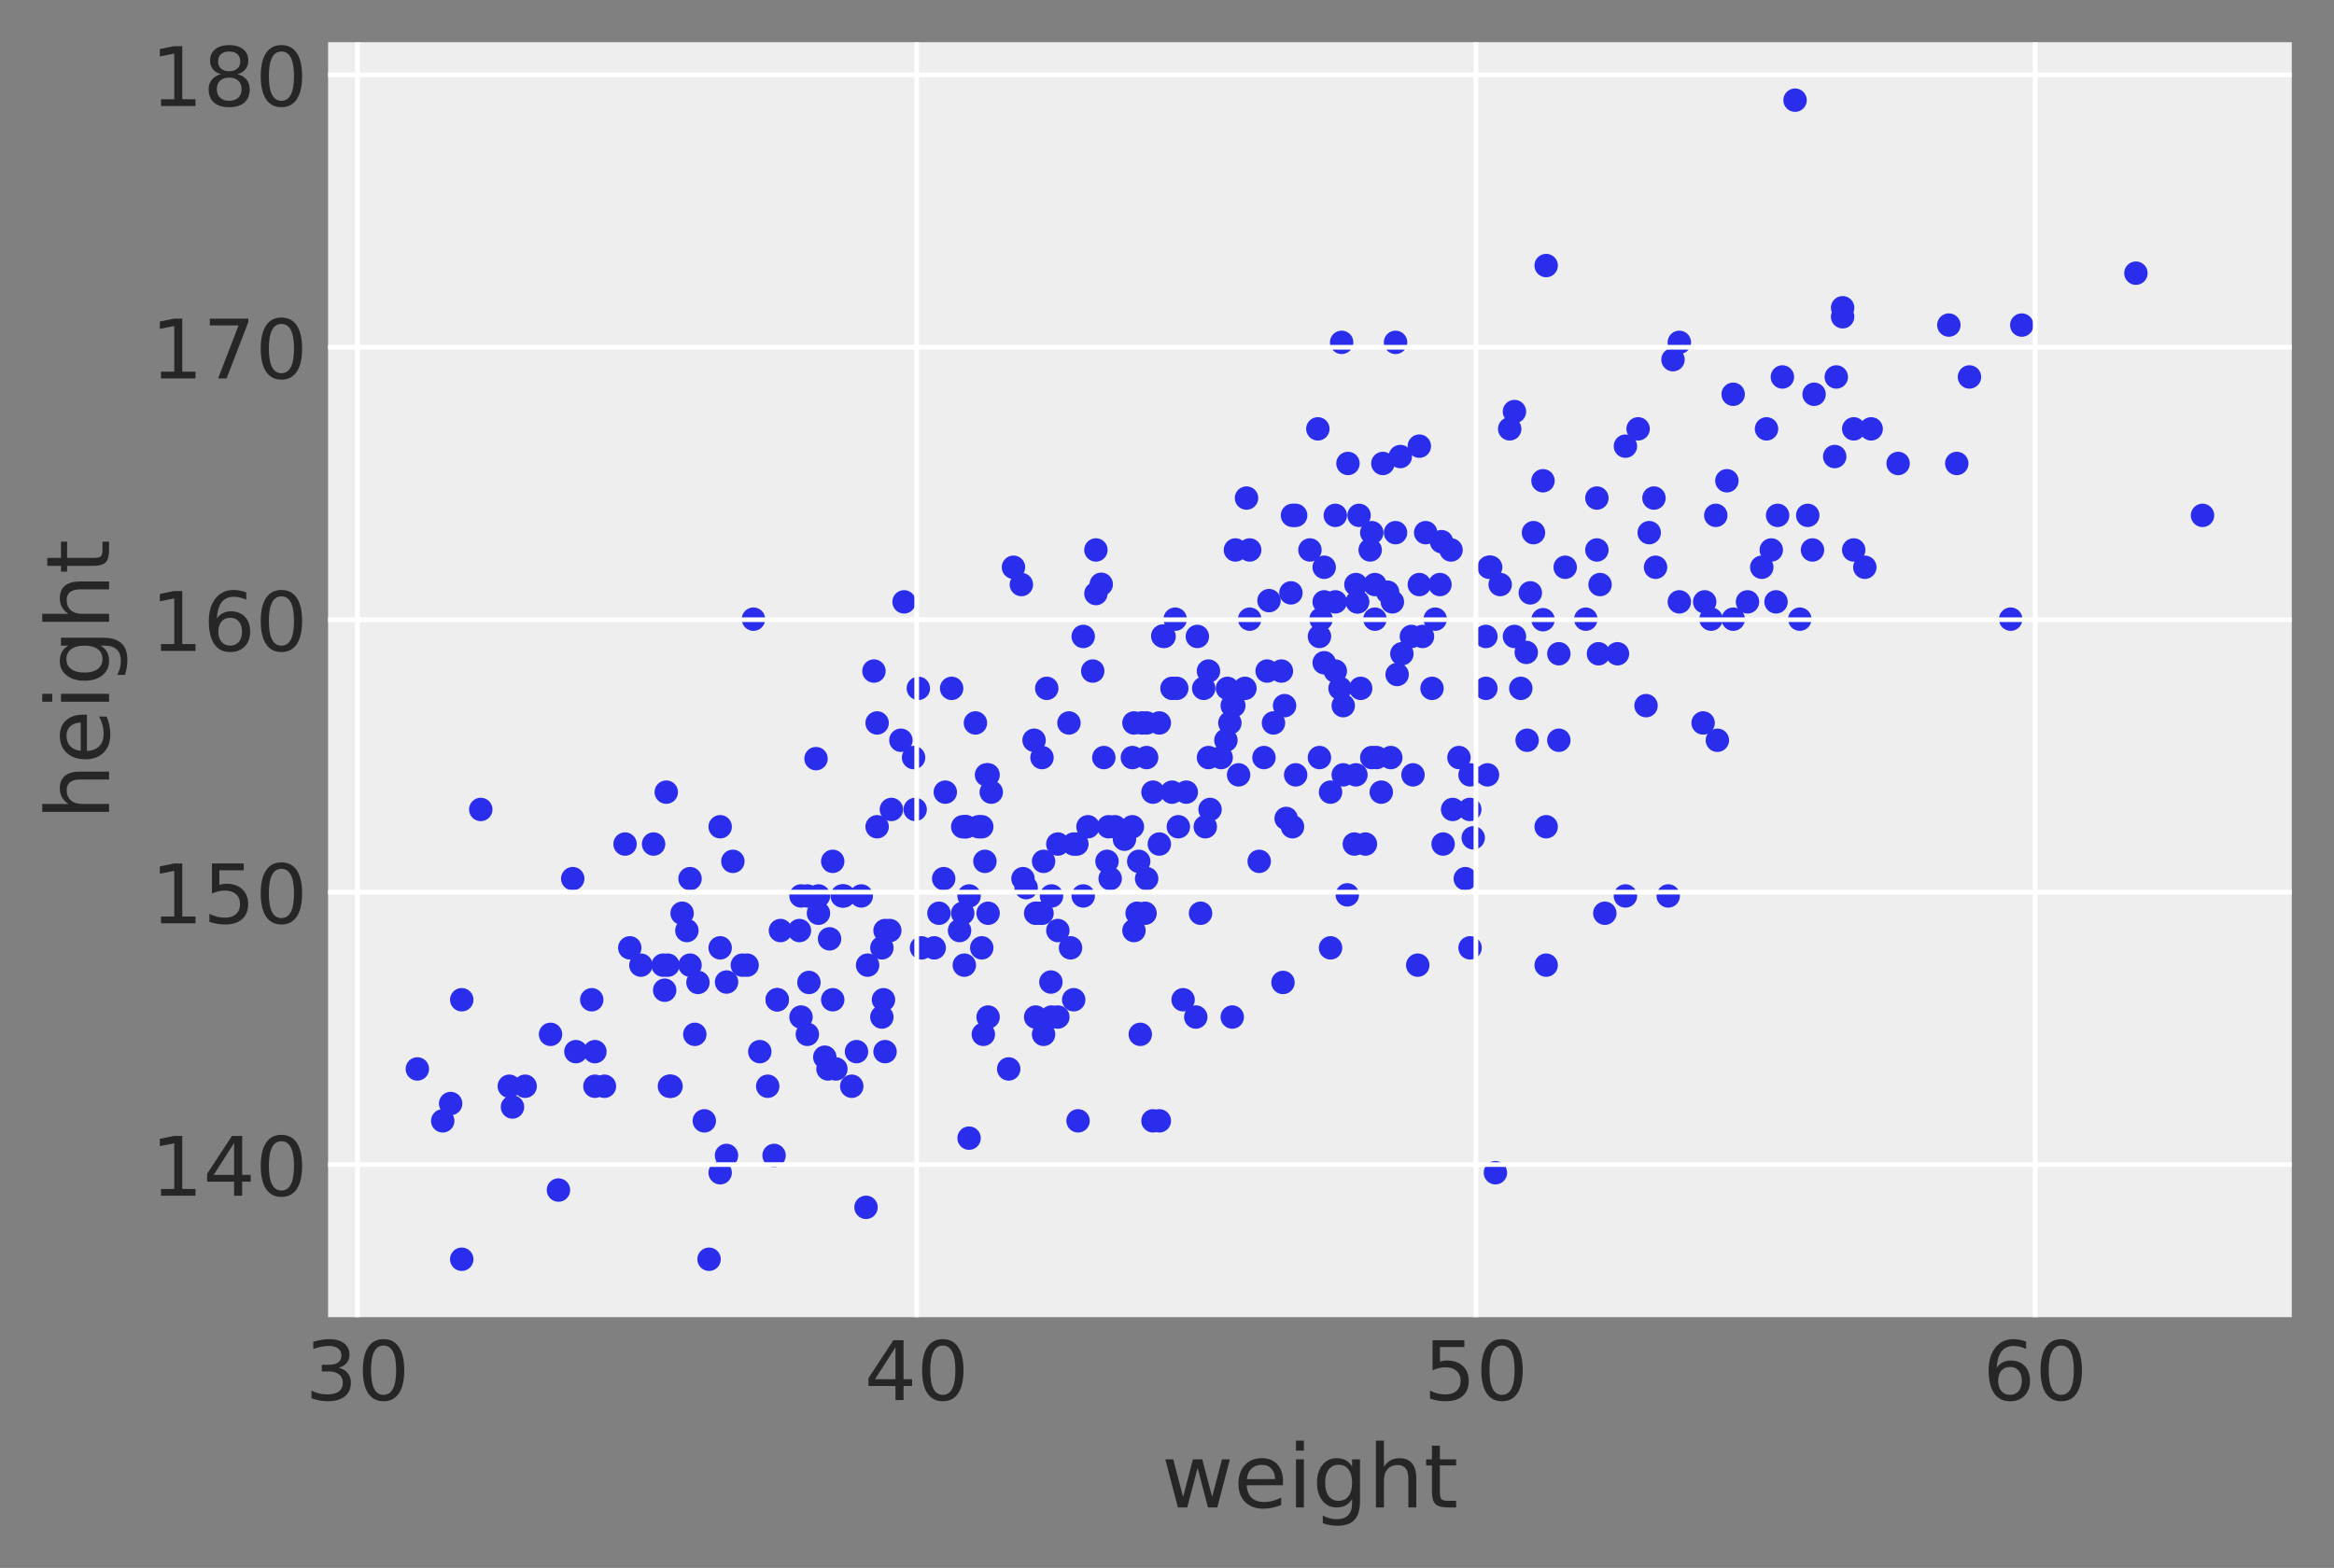 <?xml version="1.0" encoding="utf-8"?>
<svg height="267.407pt" version="1.1" viewBox="0 0 397.94 267.407" width="397.94pt" xmlns="http://www.w3.org/2000/svg" xmlns:xlink="http://www.w3.org/1999/xlink">
 <rect x="0" y="0" width="397.94" height="267.407" fill="#808080" stroke="none"/>
 <defs>
  <style type="text/css">
*{stroke-linecap:butt;stroke-linejoin:round;}
  </style>
 </defs>
 <g id="figure_1">
  <g id="patch_1">
   <path d="M -0 267.407 
L 397.94 267.407 
L 397.94 0 
L -0 0 
z
" style="fill:none;"></path>
  </g>
  <g id="axes_1">
   <g id="patch_2">
    <path d="M 55.94 224.64 
L 390.74 224.64 
L 390.74 7.2 
L 55.94 7.2 
z
" style="fill:#eeeeee;"></path>
   </g>
   <g id="line2d_1">
    <path clip-path="url(#p714ec0ca29)" d="M 230.908 143.948 
L 122.786 200.005 
L 78.726 214.756 
L 280.644 120.346 
L 168.468 173.452 
L 375.522 87.892 
L 139.545 155.75 
L 303.891 64.289 
L 107.379 161.65 
L 294.43 81.991 
L 250.641 132.147 
L 167.927 146.899 
L 118.461 176.402 
L 229.711 152.613 
L 97.648 149.849 
L 237.936 90.842 
L 178.469 117.395 
L 140.626 180.296 
L 241.991 99.693 
L 182.253 123.296 
L 113.325 168.875 
L 136.301 158.7 
L 113.055 164.601 
L 159.277 161.65 
L 300.377 96.743 
L 132.517 170.501 
L 141.978 170.501 
L 219.285 139.582 
L 145.221 185.253 
L 114.136 185.253 
L 226.854 161.65 
L 231.449 102.643 
L 246.045 143.948 
L 245.775 92.376 
L 314.162 52.488 
L 147.925 164.601 
L 250.641 161.65 
L 168.197 132.147 
L 142.518 182.303 
L 179.176 167.481 
L 200.634 117.395 
L 333.624 79.041 
L 220.366 140.998 
L 196.579 191.154 
L 260.222 111.262 
L 292.808 126.246 
L 212.527 84.941 
L 232.8 143.948 
L 272.806 99.693 
L 229.016 132.147 
L 210.095 173.452 
L 179.28 173.452 
L 122.786 140.998 
L 308.216 87.892 
L 129.544 179.352 
L 235.503 135.097 
L 130.895 185.253 
L 224.691 73.14 
L 225.772 113.029 
L 323.623 79.041 
L 136.572 152.799 
L 224.962 129.197 
L 186.848 101.227 
L 254.154 96.743 
L 150.357 161.65 
L 258.21 108.544 
L 150.898 158.7 
L 120.894 214.756 
L 216.041 114.445 
L 177.928 176.402 
L 229.016 120.346 
L 306.053 17.084 
L 237.936 58.388 
L 183.064 170.501 
L 109.271 164.601 
L 316.054 93.792 
L 263.615 140.998 
L 225.232 105.594 
L 165.224 152.799 
L 86.836 185.253 
L 319.028 73.14 
L 184.686 108.544 
L 155.763 129.197 
L 213.068 93.792 
L 166.846 140.998 
L 228.746 58.388 
L 132.517 170.501 
L 204.148 108.544 
L 177.928 146.899 
L 297.944 102.643 
L 285.24 61.339 
L 272.535 111.494 
L 179.28 152.799 
L 247.667 138.048 
L 172.793 96.743 
L 309.026 93.792 
L 176.847 155.75 
L 281.185 90.842 
L 253.884 96.743 
L 180.361 173.452 
L 243.072 90.842 
L 141.978 146.899 
L 249.83 149.849 
L 344.707 55.438 
L 231.989 117.395 
L 149.546 140.998 
L 126.57 164.601 
L 176.577 173.452 
L 199.823 117.395 
L 231.179 132.147 
L 301.188 73.14 
L 89.539 185.253 
L 164.683 140.998 
L 263.082 105.687 
L 242.531 108.544 
L 284.429 152.799 
L 290.646 102.643 
L 302.809 102.643 
L 177.658 155.75 
L 165.224 194.104 
L 248.748 129.197 
L 197.661 191.154 
L 213.068 105.594 
L 174.955 151.383 
L 265.778 126.246 
L 195.498 123.296 
L 81.97 138.048 
L 316.054 73.14 
L 277.13 152.799 
L 122.786 161.65 
L 240.639 108.544 
L 317.947 96.743 
L 176.307 126.246 
L 253.344 108.544 
L 218.744 167.551 
L 364.169 46.587 
L 241.991 76.09 
L 75.483 191.154 
L 111.433 143.948 
L 210.095 120.346 
L 193.336 158.7 
L 209.284 117.395 
L 146.843 152.799 
L 167.387 161.65 
L 206.31 138.048 
L 286.321 102.643 
L 273.616 155.75 
L 147.654 205.905 
L 210.635 93.792 
L 160.088 155.75 
L 265.778 111.494 
L 143.6 152.799 
L 149.006 114.445 
L 197.661 123.296 
L 151.709 158.7 
L 71.158 182.303 
L 220.907 132.147 
L 162.251 117.395 
L 253.344 117.395 
L 168.468 132.147 
L 295.5 67.239 
L 203.878 173.452 
L 116.299 155.75 
L 206.04 129.197 
L 233.611 93.792 
L 210.365 120.346 
L 236.585 100.991 
L 167.657 176.402 
L 141.167 182.303 
L 176.577 155.75 
L 139.545 152.799 
L 235.774 79.041 
L 146.032 179.352 
L 156.574 117.395 
L 253.614 132.147 
L 292.538 87.892 
L 209.688 123.296 
L 150.898 179.352 
L 186.848 93.792 
L 78.726 170.501 
L 208.203 129.197 
L 137.653 176.402 
L 119.002 167.551 
L 164.683 140.998 
L 231.719 87.892 
L 229.827 79.041 
L 217.123 123.296 
L 167.387 140.998 
L 123.867 197.054 
L 233.882 90.842 
L 124.949 146.899 
L 314.162 54.022 
L 143.87 152.799 
L 227.665 87.892 
L 120.083 191.154 
L 168.468 155.75 
L 201.715 170.501 
L 255.776 99.693 
L 301.998 93.792 
L 136.572 173.452 
L 332.273 55.438 
L 198.472 108.544 
L 198.246 108.474 
L 199.823 135.097 
L 200.364 105.594 
L 160.899 149.849 
L 195.228 155.75 
L 103.054 185.253 
L 87.376 188.793 
L 117.65 164.601 
L 247.397 93.792 
L 281.996 84.941 
L 128.463 105.594 
L 161.169 135.097 
L 257.398 73.14 
L 194.147 146.899 
L 250.592 138.048 
L 95.215 202.955 
L 193.066 140.998 
L 233.882 129.197 
L 182.524 161.65 
L 98.188 179.352 
L 153.601 126.246 
L 117.65 149.849 
L 260.371 126.246 
L 211.176 132.147 
L 244.153 117.395 
L 335.787 64.289 
L 189.281 149.849 
L 270.373 105.594 
L 258.209 70.19 
L 101.432 179.352 
L 150.357 173.452 
L 342.815 105.594 
L 272.265 84.941 
L 156.034 138.048 
L 193.876 155.75 
L 295.511 105.594 
L 204.689 155.75 
L 169.008 135.097 
L 174.414 149.849 
L 180.359 143.948 
L 186.308 114.445 
L 164.143 155.75 
L 183.605 143.948 
L 215.501 129.197 
L 231.179 99.693 
L 180.361 158.7 
L 237.396 102.643 
L 212.257 117.395 
L 279.293 73.14 
L 228.475 117.395 
L 190.092 140.998 
L 189.011 140.998 
L 282.266 96.743 
L 200.904 140.998 
L 224.962 108.544 
L 76.834 188.203 
L 313.081 64.289 
L 306.864 105.594 
L 227.665 114.445 
L 205.5 140.998 
L 209.014 126.246 
L 240.91 132.147 
L 219.015 120.346 
L 193.336 123.296 
L 309.297 67.239 
L 157.115 161.65 
L 259.29 117.395 
L 216.362 102.434 
L 245.505 99.693 
L 195.498 149.849 
L 261.453 90.842 
L 163.602 158.7 
L 133.058 158.7 
L 266.859 96.743 
L 202.256 135.097 
L 188.741 146.899 
L 220.366 87.892 
L 151.979 138.048 
L 106.568 143.948 
L 149.546 123.296 
L 131.977 197.054 
L 239.017 111.494 
L 114.407 185.253 
L 191.714 143.122 
L 234.422 99.693 
L 260.912 101.109 
L 194.417 176.402 
L 234.422 105.594 
L 220.096 101.109 
L 312.811 77.861 
L 238.206 115.035 
L 234.693 129.197 
L 227.665 102.643 
L 113.866 164.601 
L 123.875 167.481 
L 241.72 164.601 
L 263.615 45.289 
L 218.474 114.445 
L 127.381 164.601 
L 238.747 77.861 
L 137.653 152.799 
L 225.772 96.743 
L 303.08 87.892 
L 291.727 105.594 
L 237.125 129.197 
L 185.497 140.998 
L 100.891 170.501 
L 251.181 142.886 
L 197.661 143.948 
L 93.864 176.402 
L 225.772 102.643 
L 214.69 146.899 
L 226.854 135.097 
L 164.413 164.601 
L 254.965 200.005 
L 205.229 117.395 
L 177.658 129.197 
L 171.982 182.303 
L 206.04 114.445 
L 263.615 164.601 
L 244.694 105.594 
L 263.075 81.991 
L 193.066 129.197 
L 113.596 135.097 
L 183.805 191.154 
L 220.907 87.892 
L 174.144 99.693 
L 139.131 129.382 
L 187.758 99.647 
L 286.321 58.388 
L 184.686 152.799 
L 154.142 102.643 
L 188.2 129.197 
L 277.13 76.09 
L 141.437 160.116 
L 183.064 143.948 
L 117.11 158.7 
L 196.579 135.097 
L 137.923 167.551 
L 195.498 129.197 
L 194.687 123.296 
L 231.449 102.643 
L 150.628 170.501 
L 166.305 123.296 
L 164.143 140.998 
L 223.34 93.792 
L 101.432 185.253 
L 272.265 93.792 
L 290.375 123.296 
L 275.779 111.494 
L 275.779 111.494 
" style="fill:none;"></path>
    <defs>
     <path d="M 0 1.5 
C 0.398 1.5 0.779 1.342 1.061 1.061 
C 1.342 0.779 1.5 0.398 1.5 0 
C 1.5 -0.398 1.342 -0.779 1.061 -1.061 
C 0.779 -1.342 0.398 -1.5 0 -1.5 
C -0.398 -1.5 -0.779 -1.342 -1.061 -1.061 
C -1.342 -0.779 -1.5 -0.398 -1.5 0 
C -1.5 0.398 -1.342 0.779 -1.061 1.061 
C -0.779 1.342 -0.398 1.5 0 1.5 
z
" id="m9060ecbc16" style="stroke:#2a2eec;"></path>
    </defs>
    <g clip-path="url(#p714ec0ca29)">
     <use style="fill:#2a2eec;stroke:#2a2eec;" x="230.908" xlink:href="#m9060ecbc16" y="143.948"></use>
     <use style="fill:#2a2eec;stroke:#2a2eec;" x="122.786" xlink:href="#m9060ecbc16" y="200.005"></use>
     <use style="fill:#2a2eec;stroke:#2a2eec;" x="78.726" xlink:href="#m9060ecbc16" y="214.756"></use>
     <use style="fill:#2a2eec;stroke:#2a2eec;" x="280.644" xlink:href="#m9060ecbc16" y="120.346"></use>
     <use style="fill:#2a2eec;stroke:#2a2eec;" x="168.468" xlink:href="#m9060ecbc16" y="173.452"></use>
     <use style="fill:#2a2eec;stroke:#2a2eec;" x="375.522" xlink:href="#m9060ecbc16" y="87.892"></use>
     <use style="fill:#2a2eec;stroke:#2a2eec;" x="139.545" xlink:href="#m9060ecbc16" y="155.75"></use>
     <use style="fill:#2a2eec;stroke:#2a2eec;" x="303.891" xlink:href="#m9060ecbc16" y="64.289"></use>
     <use style="fill:#2a2eec;stroke:#2a2eec;" x="107.379" xlink:href="#m9060ecbc16" y="161.65"></use>
     <use style="fill:#2a2eec;stroke:#2a2eec;" x="294.43" xlink:href="#m9060ecbc16" y="81.991"></use>
     <use style="fill:#2a2eec;stroke:#2a2eec;" x="250.641" xlink:href="#m9060ecbc16" y="132.147"></use>
     <use style="fill:#2a2eec;stroke:#2a2eec;" x="167.927" xlink:href="#m9060ecbc16" y="146.899"></use>
     <use style="fill:#2a2eec;stroke:#2a2eec;" x="118.461" xlink:href="#m9060ecbc16" y="176.402"></use>
     <use style="fill:#2a2eec;stroke:#2a2eec;" x="229.711" xlink:href="#m9060ecbc16" y="152.613"></use>
     <use style="fill:#2a2eec;stroke:#2a2eec;" x="97.648" xlink:href="#m9060ecbc16" y="149.849"></use>
     <use style="fill:#2a2eec;stroke:#2a2eec;" x="237.936" xlink:href="#m9060ecbc16" y="90.842"></use>
     <use style="fill:#2a2eec;stroke:#2a2eec;" x="178.469" xlink:href="#m9060ecbc16" y="117.395"></use>
     <use style="fill:#2a2eec;stroke:#2a2eec;" x="140.626" xlink:href="#m9060ecbc16" y="180.296"></use>
     <use style="fill:#2a2eec;stroke:#2a2eec;" x="241.991" xlink:href="#m9060ecbc16" y="99.693"></use>
     <use style="fill:#2a2eec;stroke:#2a2eec;" x="182.253" xlink:href="#m9060ecbc16" y="123.296"></use>
     <use style="fill:#2a2eec;stroke:#2a2eec;" x="113.325" xlink:href="#m9060ecbc16" y="168.875"></use>
     <use style="fill:#2a2eec;stroke:#2a2eec;" x="136.301" xlink:href="#m9060ecbc16" y="158.7"></use>
     <use style="fill:#2a2eec;stroke:#2a2eec;" x="113.055" xlink:href="#m9060ecbc16" y="164.601"></use>
     <use style="fill:#2a2eec;stroke:#2a2eec;" x="159.277" xlink:href="#m9060ecbc16" y="161.65"></use>
     <use style="fill:#2a2eec;stroke:#2a2eec;" x="300.377" xlink:href="#m9060ecbc16" y="96.743"></use>
     <use style="fill:#2a2eec;stroke:#2a2eec;" x="132.517" xlink:href="#m9060ecbc16" y="170.501"></use>
     <use style="fill:#2a2eec;stroke:#2a2eec;" x="141.978" xlink:href="#m9060ecbc16" y="170.501"></use>
     <use style="fill:#2a2eec;stroke:#2a2eec;" x="219.285" xlink:href="#m9060ecbc16" y="139.582"></use>
     <use style="fill:#2a2eec;stroke:#2a2eec;" x="145.221" xlink:href="#m9060ecbc16" y="185.253"></use>
     <use style="fill:#2a2eec;stroke:#2a2eec;" x="114.136" xlink:href="#m9060ecbc16" y="185.253"></use>
     <use style="fill:#2a2eec;stroke:#2a2eec;" x="226.854" xlink:href="#m9060ecbc16" y="161.65"></use>
     <use style="fill:#2a2eec;stroke:#2a2eec;" x="231.449" xlink:href="#m9060ecbc16" y="102.643"></use>
     <use style="fill:#2a2eec;stroke:#2a2eec;" x="246.045" xlink:href="#m9060ecbc16" y="143.948"></use>
     <use style="fill:#2a2eec;stroke:#2a2eec;" x="245.775" xlink:href="#m9060ecbc16" y="92.376"></use>
     <use style="fill:#2a2eec;stroke:#2a2eec;" x="314.162" xlink:href="#m9060ecbc16" y="52.488"></use>
     <use style="fill:#2a2eec;stroke:#2a2eec;" x="147.925" xlink:href="#m9060ecbc16" y="164.601"></use>
     <use style="fill:#2a2eec;stroke:#2a2eec;" x="250.641" xlink:href="#m9060ecbc16" y="161.65"></use>
     <use style="fill:#2a2eec;stroke:#2a2eec;" x="168.197" xlink:href="#m9060ecbc16" y="132.147"></use>
     <use style="fill:#2a2eec;stroke:#2a2eec;" x="142.518" xlink:href="#m9060ecbc16" y="182.303"></use>
     <use style="fill:#2a2eec;stroke:#2a2eec;" x="179.176" xlink:href="#m9060ecbc16" y="167.481"></use>
     <use style="fill:#2a2eec;stroke:#2a2eec;" x="200.634" xlink:href="#m9060ecbc16" y="117.395"></use>
     <use style="fill:#2a2eec;stroke:#2a2eec;" x="333.624" xlink:href="#m9060ecbc16" y="79.041"></use>
     <use style="fill:#2a2eec;stroke:#2a2eec;" x="220.366" xlink:href="#m9060ecbc16" y="140.998"></use>
     <use style="fill:#2a2eec;stroke:#2a2eec;" x="196.579" xlink:href="#m9060ecbc16" y="191.154"></use>
     <use style="fill:#2a2eec;stroke:#2a2eec;" x="260.222" xlink:href="#m9060ecbc16" y="111.262"></use>
     <use style="fill:#2a2eec;stroke:#2a2eec;" x="292.808" xlink:href="#m9060ecbc16" y="126.246"></use>
     <use style="fill:#2a2eec;stroke:#2a2eec;" x="212.527" xlink:href="#m9060ecbc16" y="84.941"></use>
     <use style="fill:#2a2eec;stroke:#2a2eec;" x="232.8" xlink:href="#m9060ecbc16" y="143.948"></use>
     <use style="fill:#2a2eec;stroke:#2a2eec;" x="272.806" xlink:href="#m9060ecbc16" y="99.693"></use>
     <use style="fill:#2a2eec;stroke:#2a2eec;" x="229.016" xlink:href="#m9060ecbc16" y="132.147"></use>
     <use style="fill:#2a2eec;stroke:#2a2eec;" x="210.095" xlink:href="#m9060ecbc16" y="173.452"></use>
     <use style="fill:#2a2eec;stroke:#2a2eec;" x="179.28" xlink:href="#m9060ecbc16" y="173.452"></use>
     <use style="fill:#2a2eec;stroke:#2a2eec;" x="122.786" xlink:href="#m9060ecbc16" y="140.998"></use>
     <use style="fill:#2a2eec;stroke:#2a2eec;" x="308.216" xlink:href="#m9060ecbc16" y="87.892"></use>
     <use style="fill:#2a2eec;stroke:#2a2eec;" x="129.544" xlink:href="#m9060ecbc16" y="179.352"></use>
     <use style="fill:#2a2eec;stroke:#2a2eec;" x="235.503" xlink:href="#m9060ecbc16" y="135.097"></use>
     <use style="fill:#2a2eec;stroke:#2a2eec;" x="130.895" xlink:href="#m9060ecbc16" y="185.253"></use>
     <use style="fill:#2a2eec;stroke:#2a2eec;" x="224.691" xlink:href="#m9060ecbc16" y="73.14"></use>
     <use style="fill:#2a2eec;stroke:#2a2eec;" x="225.772" xlink:href="#m9060ecbc16" y="113.029"></use>
     <use style="fill:#2a2eec;stroke:#2a2eec;" x="323.623" xlink:href="#m9060ecbc16" y="79.041"></use>
     <use style="fill:#2a2eec;stroke:#2a2eec;" x="136.572" xlink:href="#m9060ecbc16" y="152.799"></use>
     <use style="fill:#2a2eec;stroke:#2a2eec;" x="224.962" xlink:href="#m9060ecbc16" y="129.197"></use>
     <use style="fill:#2a2eec;stroke:#2a2eec;" x="186.848" xlink:href="#m9060ecbc16" y="101.227"></use>
     <use style="fill:#2a2eec;stroke:#2a2eec;" x="254.154" xlink:href="#m9060ecbc16" y="96.743"></use>
     <use style="fill:#2a2eec;stroke:#2a2eec;" x="150.357" xlink:href="#m9060ecbc16" y="161.65"></use>
     <use style="fill:#2a2eec;stroke:#2a2eec;" x="258.21" xlink:href="#m9060ecbc16" y="108.544"></use>
     <use style="fill:#2a2eec;stroke:#2a2eec;" x="150.898" xlink:href="#m9060ecbc16" y="158.7"></use>
     <use style="fill:#2a2eec;stroke:#2a2eec;" x="120.894" xlink:href="#m9060ecbc16" y="214.756"></use>
     <use style="fill:#2a2eec;stroke:#2a2eec;" x="216.041" xlink:href="#m9060ecbc16" y="114.445"></use>
     <use style="fill:#2a2eec;stroke:#2a2eec;" x="177.928" xlink:href="#m9060ecbc16" y="176.402"></use>
     <use style="fill:#2a2eec;stroke:#2a2eec;" x="229.016" xlink:href="#m9060ecbc16" y="120.346"></use>
     <use style="fill:#2a2eec;stroke:#2a2eec;" x="306.053" xlink:href="#m9060ecbc16" y="17.084"></use>
     <use style="fill:#2a2eec;stroke:#2a2eec;" x="237.936" xlink:href="#m9060ecbc16" y="58.388"></use>
     <use style="fill:#2a2eec;stroke:#2a2eec;" x="183.064" xlink:href="#m9060ecbc16" y="170.501"></use>
     <use style="fill:#2a2eec;stroke:#2a2eec;" x="109.271" xlink:href="#m9060ecbc16" y="164.601"></use>
     <use style="fill:#2a2eec;stroke:#2a2eec;" x="316.054" xlink:href="#m9060ecbc16" y="93.792"></use>
     <use style="fill:#2a2eec;stroke:#2a2eec;" x="263.615" xlink:href="#m9060ecbc16" y="140.998"></use>
     <use style="fill:#2a2eec;stroke:#2a2eec;" x="225.232" xlink:href="#m9060ecbc16" y="105.594"></use>
     <use style="fill:#2a2eec;stroke:#2a2eec;" x="165.224" xlink:href="#m9060ecbc16" y="152.799"></use>
     <use style="fill:#2a2eec;stroke:#2a2eec;" x="86.836" xlink:href="#m9060ecbc16" y="185.253"></use>
     <use style="fill:#2a2eec;stroke:#2a2eec;" x="319.028" xlink:href="#m9060ecbc16" y="73.14"></use>
     <use style="fill:#2a2eec;stroke:#2a2eec;" x="184.686" xlink:href="#m9060ecbc16" y="108.544"></use>
     <use style="fill:#2a2eec;stroke:#2a2eec;" x="155.763" xlink:href="#m9060ecbc16" y="129.197"></use>
     <use style="fill:#2a2eec;stroke:#2a2eec;" x="213.068" xlink:href="#m9060ecbc16" y="93.792"></use>
     <use style="fill:#2a2eec;stroke:#2a2eec;" x="166.846" xlink:href="#m9060ecbc16" y="140.998"></use>
     <use style="fill:#2a2eec;stroke:#2a2eec;" x="228.746" xlink:href="#m9060ecbc16" y="58.388"></use>
     <use style="fill:#2a2eec;stroke:#2a2eec;" x="132.517" xlink:href="#m9060ecbc16" y="170.501"></use>
     <use style="fill:#2a2eec;stroke:#2a2eec;" x="204.148" xlink:href="#m9060ecbc16" y="108.544"></use>
     <use style="fill:#2a2eec;stroke:#2a2eec;" x="177.928" xlink:href="#m9060ecbc16" y="146.899"></use>
     <use style="fill:#2a2eec;stroke:#2a2eec;" x="297.944" xlink:href="#m9060ecbc16" y="102.643"></use>
     <use style="fill:#2a2eec;stroke:#2a2eec;" x="285.24" xlink:href="#m9060ecbc16" y="61.339"></use>
     <use style="fill:#2a2eec;stroke:#2a2eec;" x="272.535" xlink:href="#m9060ecbc16" y="111.494"></use>
     <use style="fill:#2a2eec;stroke:#2a2eec;" x="179.28" xlink:href="#m9060ecbc16" y="152.799"></use>
     <use style="fill:#2a2eec;stroke:#2a2eec;" x="247.667" xlink:href="#m9060ecbc16" y="138.048"></use>
     <use style="fill:#2a2eec;stroke:#2a2eec;" x="172.793" xlink:href="#m9060ecbc16" y="96.743"></use>
     <use style="fill:#2a2eec;stroke:#2a2eec;" x="309.026" xlink:href="#m9060ecbc16" y="93.792"></use>
     <use style="fill:#2a2eec;stroke:#2a2eec;" x="176.847" xlink:href="#m9060ecbc16" y="155.75"></use>
     <use style="fill:#2a2eec;stroke:#2a2eec;" x="281.185" xlink:href="#m9060ecbc16" y="90.842"></use>
     <use style="fill:#2a2eec;stroke:#2a2eec;" x="253.884" xlink:href="#m9060ecbc16" y="96.743"></use>
     <use style="fill:#2a2eec;stroke:#2a2eec;" x="180.361" xlink:href="#m9060ecbc16" y="173.452"></use>
     <use style="fill:#2a2eec;stroke:#2a2eec;" x="243.072" xlink:href="#m9060ecbc16" y="90.842"></use>
     <use style="fill:#2a2eec;stroke:#2a2eec;" x="141.978" xlink:href="#m9060ecbc16" y="146.899"></use>
     <use style="fill:#2a2eec;stroke:#2a2eec;" x="249.83" xlink:href="#m9060ecbc16" y="149.849"></use>
     <use style="fill:#2a2eec;stroke:#2a2eec;" x="344.707" xlink:href="#m9060ecbc16" y="55.438"></use>
     <use style="fill:#2a2eec;stroke:#2a2eec;" x="231.989" xlink:href="#m9060ecbc16" y="117.395"></use>
     <use style="fill:#2a2eec;stroke:#2a2eec;" x="149.546" xlink:href="#m9060ecbc16" y="140.998"></use>
     <use style="fill:#2a2eec;stroke:#2a2eec;" x="126.57" xlink:href="#m9060ecbc16" y="164.601"></use>
     <use style="fill:#2a2eec;stroke:#2a2eec;" x="176.577" xlink:href="#m9060ecbc16" y="173.452"></use>
     <use style="fill:#2a2eec;stroke:#2a2eec;" x="199.823" xlink:href="#m9060ecbc16" y="117.395"></use>
     <use style="fill:#2a2eec;stroke:#2a2eec;" x="231.179" xlink:href="#m9060ecbc16" y="132.147"></use>
     <use style="fill:#2a2eec;stroke:#2a2eec;" x="301.188" xlink:href="#m9060ecbc16" y="73.14"></use>
     <use style="fill:#2a2eec;stroke:#2a2eec;" x="89.539" xlink:href="#m9060ecbc16" y="185.253"></use>
     <use style="fill:#2a2eec;stroke:#2a2eec;" x="164.683" xlink:href="#m9060ecbc16" y="140.998"></use>
     <use style="fill:#2a2eec;stroke:#2a2eec;" x="263.082" xlink:href="#m9060ecbc16" y="105.687"></use>
     <use style="fill:#2a2eec;stroke:#2a2eec;" x="242.531" xlink:href="#m9060ecbc16" y="108.544"></use>
     <use style="fill:#2a2eec;stroke:#2a2eec;" x="284.429" xlink:href="#m9060ecbc16" y="152.799"></use>
     <use style="fill:#2a2eec;stroke:#2a2eec;" x="290.646" xlink:href="#m9060ecbc16" y="102.643"></use>
     <use style="fill:#2a2eec;stroke:#2a2eec;" x="302.809" xlink:href="#m9060ecbc16" y="102.643"></use>
     <use style="fill:#2a2eec;stroke:#2a2eec;" x="177.658" xlink:href="#m9060ecbc16" y="155.75"></use>
     <use style="fill:#2a2eec;stroke:#2a2eec;" x="165.224" xlink:href="#m9060ecbc16" y="194.104"></use>
     <use style="fill:#2a2eec;stroke:#2a2eec;" x="248.748" xlink:href="#m9060ecbc16" y="129.197"></use>
     <use style="fill:#2a2eec;stroke:#2a2eec;" x="197.661" xlink:href="#m9060ecbc16" y="191.154"></use>
     <use style="fill:#2a2eec;stroke:#2a2eec;" x="213.068" xlink:href="#m9060ecbc16" y="105.594"></use>
     <use style="fill:#2a2eec;stroke:#2a2eec;" x="174.955" xlink:href="#m9060ecbc16" y="151.383"></use>
     <use style="fill:#2a2eec;stroke:#2a2eec;" x="265.778" xlink:href="#m9060ecbc16" y="126.246"></use>
     <use style="fill:#2a2eec;stroke:#2a2eec;" x="195.498" xlink:href="#m9060ecbc16" y="123.296"></use>
     <use style="fill:#2a2eec;stroke:#2a2eec;" x="81.97" xlink:href="#m9060ecbc16" y="138.048"></use>
     <use style="fill:#2a2eec;stroke:#2a2eec;" x="316.054" xlink:href="#m9060ecbc16" y="73.14"></use>
     <use style="fill:#2a2eec;stroke:#2a2eec;" x="277.13" xlink:href="#m9060ecbc16" y="152.799"></use>
     <use style="fill:#2a2eec;stroke:#2a2eec;" x="122.786" xlink:href="#m9060ecbc16" y="161.65"></use>
     <use style="fill:#2a2eec;stroke:#2a2eec;" x="240.639" xlink:href="#m9060ecbc16" y="108.544"></use>
     <use style="fill:#2a2eec;stroke:#2a2eec;" x="317.947" xlink:href="#m9060ecbc16" y="96.743"></use>
     <use style="fill:#2a2eec;stroke:#2a2eec;" x="176.307" xlink:href="#m9060ecbc16" y="126.246"></use>
     <use style="fill:#2a2eec;stroke:#2a2eec;" x="253.344" xlink:href="#m9060ecbc16" y="108.544"></use>
     <use style="fill:#2a2eec;stroke:#2a2eec;" x="218.744" xlink:href="#m9060ecbc16" y="167.551"></use>
     <use style="fill:#2a2eec;stroke:#2a2eec;" x="364.169" xlink:href="#m9060ecbc16" y="46.587"></use>
     <use style="fill:#2a2eec;stroke:#2a2eec;" x="241.991" xlink:href="#m9060ecbc16" y="76.09"></use>
     <use style="fill:#2a2eec;stroke:#2a2eec;" x="75.483" xlink:href="#m9060ecbc16" y="191.154"></use>
     <use style="fill:#2a2eec;stroke:#2a2eec;" x="111.433" xlink:href="#m9060ecbc16" y="143.948"></use>
     <use style="fill:#2a2eec;stroke:#2a2eec;" x="210.095" xlink:href="#m9060ecbc16" y="120.346"></use>
     <use style="fill:#2a2eec;stroke:#2a2eec;" x="193.336" xlink:href="#m9060ecbc16" y="158.7"></use>
     <use style="fill:#2a2eec;stroke:#2a2eec;" x="209.284" xlink:href="#m9060ecbc16" y="117.395"></use>
     <use style="fill:#2a2eec;stroke:#2a2eec;" x="146.843" xlink:href="#m9060ecbc16" y="152.799"></use>
     <use style="fill:#2a2eec;stroke:#2a2eec;" x="167.387" xlink:href="#m9060ecbc16" y="161.65"></use>
     <use style="fill:#2a2eec;stroke:#2a2eec;" x="206.31" xlink:href="#m9060ecbc16" y="138.048"></use>
     <use style="fill:#2a2eec;stroke:#2a2eec;" x="286.321" xlink:href="#m9060ecbc16" y="102.643"></use>
     <use style="fill:#2a2eec;stroke:#2a2eec;" x="273.616" xlink:href="#m9060ecbc16" y="155.75"></use>
     <use style="fill:#2a2eec;stroke:#2a2eec;" x="147.654" xlink:href="#m9060ecbc16" y="205.905"></use>
     <use style="fill:#2a2eec;stroke:#2a2eec;" x="210.635" xlink:href="#m9060ecbc16" y="93.792"></use>
     <use style="fill:#2a2eec;stroke:#2a2eec;" x="160.088" xlink:href="#m9060ecbc16" y="155.75"></use>
     <use style="fill:#2a2eec;stroke:#2a2eec;" x="265.778" xlink:href="#m9060ecbc16" y="111.494"></use>
     <use style="fill:#2a2eec;stroke:#2a2eec;" x="143.6" xlink:href="#m9060ecbc16" y="152.799"></use>
     <use style="fill:#2a2eec;stroke:#2a2eec;" x="149.006" xlink:href="#m9060ecbc16" y="114.445"></use>
     <use style="fill:#2a2eec;stroke:#2a2eec;" x="197.661" xlink:href="#m9060ecbc16" y="123.296"></use>
     <use style="fill:#2a2eec;stroke:#2a2eec;" x="151.709" xlink:href="#m9060ecbc16" y="158.7"></use>
     <use style="fill:#2a2eec;stroke:#2a2eec;" x="71.158" xlink:href="#m9060ecbc16" y="182.303"></use>
     <use style="fill:#2a2eec;stroke:#2a2eec;" x="220.907" xlink:href="#m9060ecbc16" y="132.147"></use>
     <use style="fill:#2a2eec;stroke:#2a2eec;" x="162.251" xlink:href="#m9060ecbc16" y="117.395"></use>
     <use style="fill:#2a2eec;stroke:#2a2eec;" x="253.344" xlink:href="#m9060ecbc16" y="117.395"></use>
     <use style="fill:#2a2eec;stroke:#2a2eec;" x="168.468" xlink:href="#m9060ecbc16" y="132.147"></use>
     <use style="fill:#2a2eec;stroke:#2a2eec;" x="295.5" xlink:href="#m9060ecbc16" y="67.239"></use>
     <use style="fill:#2a2eec;stroke:#2a2eec;" x="203.878" xlink:href="#m9060ecbc16" y="173.452"></use>
     <use style="fill:#2a2eec;stroke:#2a2eec;" x="116.299" xlink:href="#m9060ecbc16" y="155.75"></use>
     <use style="fill:#2a2eec;stroke:#2a2eec;" x="206.04" xlink:href="#m9060ecbc16" y="129.197"></use>
     <use style="fill:#2a2eec;stroke:#2a2eec;" x="233.611" xlink:href="#m9060ecbc16" y="93.792"></use>
     <use style="fill:#2a2eec;stroke:#2a2eec;" x="210.365" xlink:href="#m9060ecbc16" y="120.346"></use>
     <use style="fill:#2a2eec;stroke:#2a2eec;" x="236.585" xlink:href="#m9060ecbc16" y="100.991"></use>
     <use style="fill:#2a2eec;stroke:#2a2eec;" x="167.657" xlink:href="#m9060ecbc16" y="176.402"></use>
     <use style="fill:#2a2eec;stroke:#2a2eec;" x="141.167" xlink:href="#m9060ecbc16" y="182.303"></use>
     <use style="fill:#2a2eec;stroke:#2a2eec;" x="176.577" xlink:href="#m9060ecbc16" y="155.75"></use>
     <use style="fill:#2a2eec;stroke:#2a2eec;" x="139.545" xlink:href="#m9060ecbc16" y="152.799"></use>
     <use style="fill:#2a2eec;stroke:#2a2eec;" x="235.774" xlink:href="#m9060ecbc16" y="79.041"></use>
     <use style="fill:#2a2eec;stroke:#2a2eec;" x="146.032" xlink:href="#m9060ecbc16" y="179.352"></use>
     <use style="fill:#2a2eec;stroke:#2a2eec;" x="156.574" xlink:href="#m9060ecbc16" y="117.395"></use>
     <use style="fill:#2a2eec;stroke:#2a2eec;" x="253.614" xlink:href="#m9060ecbc16" y="132.147"></use>
     <use style="fill:#2a2eec;stroke:#2a2eec;" x="292.538" xlink:href="#m9060ecbc16" y="87.892"></use>
     <use style="fill:#2a2eec;stroke:#2a2eec;" x="209.688" xlink:href="#m9060ecbc16" y="123.296"></use>
     <use style="fill:#2a2eec;stroke:#2a2eec;" x="150.898" xlink:href="#m9060ecbc16" y="179.352"></use>
     <use style="fill:#2a2eec;stroke:#2a2eec;" x="186.848" xlink:href="#m9060ecbc16" y="93.792"></use>
     <use style="fill:#2a2eec;stroke:#2a2eec;" x="78.726" xlink:href="#m9060ecbc16" y="170.501"></use>
     <use style="fill:#2a2eec;stroke:#2a2eec;" x="208.203" xlink:href="#m9060ecbc16" y="129.197"></use>
     <use style="fill:#2a2eec;stroke:#2a2eec;" x="137.653" xlink:href="#m9060ecbc16" y="176.402"></use>
     <use style="fill:#2a2eec;stroke:#2a2eec;" x="119.002" xlink:href="#m9060ecbc16" y="167.551"></use>
     <use style="fill:#2a2eec;stroke:#2a2eec;" x="164.683" xlink:href="#m9060ecbc16" y="140.998"></use>
     <use style="fill:#2a2eec;stroke:#2a2eec;" x="231.719" xlink:href="#m9060ecbc16" y="87.892"></use>
     <use style="fill:#2a2eec;stroke:#2a2eec;" x="229.827" xlink:href="#m9060ecbc16" y="79.041"></use>
     <use style="fill:#2a2eec;stroke:#2a2eec;" x="217.123" xlink:href="#m9060ecbc16" y="123.296"></use>
     <use style="fill:#2a2eec;stroke:#2a2eec;" x="167.387" xlink:href="#m9060ecbc16" y="140.998"></use>
     <use style="fill:#2a2eec;stroke:#2a2eec;" x="123.867" xlink:href="#m9060ecbc16" y="197.054"></use>
     <use style="fill:#2a2eec;stroke:#2a2eec;" x="233.882" xlink:href="#m9060ecbc16" y="90.842"></use>
     <use style="fill:#2a2eec;stroke:#2a2eec;" x="124.949" xlink:href="#m9060ecbc16" y="146.899"></use>
     <use style="fill:#2a2eec;stroke:#2a2eec;" x="314.162" xlink:href="#m9060ecbc16" y="54.022"></use>
     <use style="fill:#2a2eec;stroke:#2a2eec;" x="143.87" xlink:href="#m9060ecbc16" y="152.799"></use>
     <use style="fill:#2a2eec;stroke:#2a2eec;" x="227.665" xlink:href="#m9060ecbc16" y="87.892"></use>
     <use style="fill:#2a2eec;stroke:#2a2eec;" x="120.083" xlink:href="#m9060ecbc16" y="191.154"></use>
     <use style="fill:#2a2eec;stroke:#2a2eec;" x="168.468" xlink:href="#m9060ecbc16" y="155.75"></use>
     <use style="fill:#2a2eec;stroke:#2a2eec;" x="201.715" xlink:href="#m9060ecbc16" y="170.501"></use>
     <use style="fill:#2a2eec;stroke:#2a2eec;" x="255.776" xlink:href="#m9060ecbc16" y="99.693"></use>
     <use style="fill:#2a2eec;stroke:#2a2eec;" x="301.998" xlink:href="#m9060ecbc16" y="93.792"></use>
     <use style="fill:#2a2eec;stroke:#2a2eec;" x="136.572" xlink:href="#m9060ecbc16" y="173.452"></use>
     <use style="fill:#2a2eec;stroke:#2a2eec;" x="332.273" xlink:href="#m9060ecbc16" y="55.438"></use>
     <use style="fill:#2a2eec;stroke:#2a2eec;" x="198.472" xlink:href="#m9060ecbc16" y="108.544"></use>
     <use style="fill:#2a2eec;stroke:#2a2eec;" x="198.246" xlink:href="#m9060ecbc16" y="108.474"></use>
     <use style="fill:#2a2eec;stroke:#2a2eec;" x="199.823" xlink:href="#m9060ecbc16" y="135.097"></use>
     <use style="fill:#2a2eec;stroke:#2a2eec;" x="200.364" xlink:href="#m9060ecbc16" y="105.594"></use>
     <use style="fill:#2a2eec;stroke:#2a2eec;" x="160.899" xlink:href="#m9060ecbc16" y="149.849"></use>
     <use style="fill:#2a2eec;stroke:#2a2eec;" x="195.228" xlink:href="#m9060ecbc16" y="155.75"></use>
     <use style="fill:#2a2eec;stroke:#2a2eec;" x="103.054" xlink:href="#m9060ecbc16" y="185.253"></use>
     <use style="fill:#2a2eec;stroke:#2a2eec;" x="87.376" xlink:href="#m9060ecbc16" y="188.793"></use>
     <use style="fill:#2a2eec;stroke:#2a2eec;" x="117.65" xlink:href="#m9060ecbc16" y="164.601"></use>
     <use style="fill:#2a2eec;stroke:#2a2eec;" x="247.397" xlink:href="#m9060ecbc16" y="93.792"></use>
     <use style="fill:#2a2eec;stroke:#2a2eec;" x="281.996" xlink:href="#m9060ecbc16" y="84.941"></use>
     <use style="fill:#2a2eec;stroke:#2a2eec;" x="128.463" xlink:href="#m9060ecbc16" y="105.594"></use>
     <use style="fill:#2a2eec;stroke:#2a2eec;" x="161.169" xlink:href="#m9060ecbc16" y="135.097"></use>
     <use style="fill:#2a2eec;stroke:#2a2eec;" x="257.398" xlink:href="#m9060ecbc16" y="73.14"></use>
     <use style="fill:#2a2eec;stroke:#2a2eec;" x="194.147" xlink:href="#m9060ecbc16" y="146.899"></use>
     <use style="fill:#2a2eec;stroke:#2a2eec;" x="250.592" xlink:href="#m9060ecbc16" y="138.048"></use>
     <use style="fill:#2a2eec;stroke:#2a2eec;" x="95.215" xlink:href="#m9060ecbc16" y="202.955"></use>
     <use style="fill:#2a2eec;stroke:#2a2eec;" x="193.066" xlink:href="#m9060ecbc16" y="140.998"></use>
     <use style="fill:#2a2eec;stroke:#2a2eec;" x="233.882" xlink:href="#m9060ecbc16" y="129.197"></use>
     <use style="fill:#2a2eec;stroke:#2a2eec;" x="182.524" xlink:href="#m9060ecbc16" y="161.65"></use>
     <use style="fill:#2a2eec;stroke:#2a2eec;" x="98.188" xlink:href="#m9060ecbc16" y="179.352"></use>
     <use style="fill:#2a2eec;stroke:#2a2eec;" x="153.601" xlink:href="#m9060ecbc16" y="126.246"></use>
     <use style="fill:#2a2eec;stroke:#2a2eec;" x="117.65" xlink:href="#m9060ecbc16" y="149.849"></use>
     <use style="fill:#2a2eec;stroke:#2a2eec;" x="260.371" xlink:href="#m9060ecbc16" y="126.246"></use>
     <use style="fill:#2a2eec;stroke:#2a2eec;" x="211.176" xlink:href="#m9060ecbc16" y="132.147"></use>
     <use style="fill:#2a2eec;stroke:#2a2eec;" x="244.153" xlink:href="#m9060ecbc16" y="117.395"></use>
     <use style="fill:#2a2eec;stroke:#2a2eec;" x="335.787" xlink:href="#m9060ecbc16" y="64.289"></use>
     <use style="fill:#2a2eec;stroke:#2a2eec;" x="189.281" xlink:href="#m9060ecbc16" y="149.849"></use>
     <use style="fill:#2a2eec;stroke:#2a2eec;" x="270.373" xlink:href="#m9060ecbc16" y="105.594"></use>
     <use style="fill:#2a2eec;stroke:#2a2eec;" x="258.209" xlink:href="#m9060ecbc16" y="70.19"></use>
     <use style="fill:#2a2eec;stroke:#2a2eec;" x="101.432" xlink:href="#m9060ecbc16" y="179.352"></use>
     <use style="fill:#2a2eec;stroke:#2a2eec;" x="150.357" xlink:href="#m9060ecbc16" y="173.452"></use>
     <use style="fill:#2a2eec;stroke:#2a2eec;" x="342.815" xlink:href="#m9060ecbc16" y="105.594"></use>
     <use style="fill:#2a2eec;stroke:#2a2eec;" x="272.265" xlink:href="#m9060ecbc16" y="84.941"></use>
     <use style="fill:#2a2eec;stroke:#2a2eec;" x="156.034" xlink:href="#m9060ecbc16" y="138.048"></use>
     <use style="fill:#2a2eec;stroke:#2a2eec;" x="193.876" xlink:href="#m9060ecbc16" y="155.75"></use>
     <use style="fill:#2a2eec;stroke:#2a2eec;" x="295.511" xlink:href="#m9060ecbc16" y="105.594"></use>
     <use style="fill:#2a2eec;stroke:#2a2eec;" x="204.689" xlink:href="#m9060ecbc16" y="155.75"></use>
     <use style="fill:#2a2eec;stroke:#2a2eec;" x="169.008" xlink:href="#m9060ecbc16" y="135.097"></use>
     <use style="fill:#2a2eec;stroke:#2a2eec;" x="174.414" xlink:href="#m9060ecbc16" y="149.849"></use>
     <use style="fill:#2a2eec;stroke:#2a2eec;" x="180.359" xlink:href="#m9060ecbc16" y="143.948"></use>
     <use style="fill:#2a2eec;stroke:#2a2eec;" x="186.308" xlink:href="#m9060ecbc16" y="114.445"></use>
     <use style="fill:#2a2eec;stroke:#2a2eec;" x="164.143" xlink:href="#m9060ecbc16" y="155.75"></use>
     <use style="fill:#2a2eec;stroke:#2a2eec;" x="183.605" xlink:href="#m9060ecbc16" y="143.948"></use>
     <use style="fill:#2a2eec;stroke:#2a2eec;" x="215.501" xlink:href="#m9060ecbc16" y="129.197"></use>
     <use style="fill:#2a2eec;stroke:#2a2eec;" x="231.179" xlink:href="#m9060ecbc16" y="99.693"></use>
     <use style="fill:#2a2eec;stroke:#2a2eec;" x="180.361" xlink:href="#m9060ecbc16" y="158.7"></use>
     <use style="fill:#2a2eec;stroke:#2a2eec;" x="237.396" xlink:href="#m9060ecbc16" y="102.643"></use>
     <use style="fill:#2a2eec;stroke:#2a2eec;" x="212.257" xlink:href="#m9060ecbc16" y="117.395"></use>
     <use style="fill:#2a2eec;stroke:#2a2eec;" x="279.293" xlink:href="#m9060ecbc16" y="73.14"></use>
     <use style="fill:#2a2eec;stroke:#2a2eec;" x="228.475" xlink:href="#m9060ecbc16" y="117.395"></use>
     <use style="fill:#2a2eec;stroke:#2a2eec;" x="190.092" xlink:href="#m9060ecbc16" y="140.998"></use>
     <use style="fill:#2a2eec;stroke:#2a2eec;" x="189.011" xlink:href="#m9060ecbc16" y="140.998"></use>
     <use style="fill:#2a2eec;stroke:#2a2eec;" x="282.266" xlink:href="#m9060ecbc16" y="96.743"></use>
     <use style="fill:#2a2eec;stroke:#2a2eec;" x="200.904" xlink:href="#m9060ecbc16" y="140.998"></use>
     <use style="fill:#2a2eec;stroke:#2a2eec;" x="224.962" xlink:href="#m9060ecbc16" y="108.544"></use>
     <use style="fill:#2a2eec;stroke:#2a2eec;" x="76.834" xlink:href="#m9060ecbc16" y="188.203"></use>
     <use style="fill:#2a2eec;stroke:#2a2eec;" x="313.081" xlink:href="#m9060ecbc16" y="64.289"></use>
     <use style="fill:#2a2eec;stroke:#2a2eec;" x="306.864" xlink:href="#m9060ecbc16" y="105.594"></use>
     <use style="fill:#2a2eec;stroke:#2a2eec;" x="227.665" xlink:href="#m9060ecbc16" y="114.445"></use>
     <use style="fill:#2a2eec;stroke:#2a2eec;" x="205.5" xlink:href="#m9060ecbc16" y="140.998"></use>
     <use style="fill:#2a2eec;stroke:#2a2eec;" x="209.014" xlink:href="#m9060ecbc16" y="126.246"></use>
     <use style="fill:#2a2eec;stroke:#2a2eec;" x="240.91" xlink:href="#m9060ecbc16" y="132.147"></use>
     <use style="fill:#2a2eec;stroke:#2a2eec;" x="219.015" xlink:href="#m9060ecbc16" y="120.346"></use>
     <use style="fill:#2a2eec;stroke:#2a2eec;" x="193.336" xlink:href="#m9060ecbc16" y="123.296"></use>
     <use style="fill:#2a2eec;stroke:#2a2eec;" x="309.297" xlink:href="#m9060ecbc16" y="67.239"></use>
     <use style="fill:#2a2eec;stroke:#2a2eec;" x="157.115" xlink:href="#m9060ecbc16" y="161.65"></use>
     <use style="fill:#2a2eec;stroke:#2a2eec;" x="259.29" xlink:href="#m9060ecbc16" y="117.395"></use>
     <use style="fill:#2a2eec;stroke:#2a2eec;" x="216.362" xlink:href="#m9060ecbc16" y="102.434"></use>
     <use style="fill:#2a2eec;stroke:#2a2eec;" x="245.505" xlink:href="#m9060ecbc16" y="99.693"></use>
     <use style="fill:#2a2eec;stroke:#2a2eec;" x="195.498" xlink:href="#m9060ecbc16" y="149.849"></use>
     <use style="fill:#2a2eec;stroke:#2a2eec;" x="261.453" xlink:href="#m9060ecbc16" y="90.842"></use>
     <use style="fill:#2a2eec;stroke:#2a2eec;" x="163.602" xlink:href="#m9060ecbc16" y="158.7"></use>
     <use style="fill:#2a2eec;stroke:#2a2eec;" x="133.058" xlink:href="#m9060ecbc16" y="158.7"></use>
     <use style="fill:#2a2eec;stroke:#2a2eec;" x="266.859" xlink:href="#m9060ecbc16" y="96.743"></use>
     <use style="fill:#2a2eec;stroke:#2a2eec;" x="202.256" xlink:href="#m9060ecbc16" y="135.097"></use>
     <use style="fill:#2a2eec;stroke:#2a2eec;" x="188.741" xlink:href="#m9060ecbc16" y="146.899"></use>
     <use style="fill:#2a2eec;stroke:#2a2eec;" x="220.366" xlink:href="#m9060ecbc16" y="87.892"></use>
     <use style="fill:#2a2eec;stroke:#2a2eec;" x="151.979" xlink:href="#m9060ecbc16" y="138.048"></use>
     <use style="fill:#2a2eec;stroke:#2a2eec;" x="106.568" xlink:href="#m9060ecbc16" y="143.948"></use>
     <use style="fill:#2a2eec;stroke:#2a2eec;" x="149.546" xlink:href="#m9060ecbc16" y="123.296"></use>
     <use style="fill:#2a2eec;stroke:#2a2eec;" x="131.977" xlink:href="#m9060ecbc16" y="197.054"></use>
     <use style="fill:#2a2eec;stroke:#2a2eec;" x="239.017" xlink:href="#m9060ecbc16" y="111.494"></use>
     <use style="fill:#2a2eec;stroke:#2a2eec;" x="114.407" xlink:href="#m9060ecbc16" y="185.253"></use>
     <use style="fill:#2a2eec;stroke:#2a2eec;" x="191.714" xlink:href="#m9060ecbc16" y="143.122"></use>
     <use style="fill:#2a2eec;stroke:#2a2eec;" x="234.422" xlink:href="#m9060ecbc16" y="99.693"></use>
     <use style="fill:#2a2eec;stroke:#2a2eec;" x="260.912" xlink:href="#m9060ecbc16" y="101.109"></use>
     <use style="fill:#2a2eec;stroke:#2a2eec;" x="194.417" xlink:href="#m9060ecbc16" y="176.402"></use>
     <use style="fill:#2a2eec;stroke:#2a2eec;" x="234.422" xlink:href="#m9060ecbc16" y="105.594"></use>
     <use style="fill:#2a2eec;stroke:#2a2eec;" x="220.096" xlink:href="#m9060ecbc16" y="101.109"></use>
     <use style="fill:#2a2eec;stroke:#2a2eec;" x="312.811" xlink:href="#m9060ecbc16" y="77.861"></use>
     <use style="fill:#2a2eec;stroke:#2a2eec;" x="238.206" xlink:href="#m9060ecbc16" y="115.035"></use>
     <use style="fill:#2a2eec;stroke:#2a2eec;" x="234.693" xlink:href="#m9060ecbc16" y="129.197"></use>
     <use style="fill:#2a2eec;stroke:#2a2eec;" x="227.665" xlink:href="#m9060ecbc16" y="102.643"></use>
     <use style="fill:#2a2eec;stroke:#2a2eec;" x="113.866" xlink:href="#m9060ecbc16" y="164.601"></use>
     <use style="fill:#2a2eec;stroke:#2a2eec;" x="123.875" xlink:href="#m9060ecbc16" y="167.481"></use>
     <use style="fill:#2a2eec;stroke:#2a2eec;" x="241.72" xlink:href="#m9060ecbc16" y="164.601"></use>
     <use style="fill:#2a2eec;stroke:#2a2eec;" x="263.615" xlink:href="#m9060ecbc16" y="45.289"></use>
     <use style="fill:#2a2eec;stroke:#2a2eec;" x="218.474" xlink:href="#m9060ecbc16" y="114.445"></use>
     <use style="fill:#2a2eec;stroke:#2a2eec;" x="127.381" xlink:href="#m9060ecbc16" y="164.601"></use>
     <use style="fill:#2a2eec;stroke:#2a2eec;" x="238.747" xlink:href="#m9060ecbc16" y="77.861"></use>
     <use style="fill:#2a2eec;stroke:#2a2eec;" x="137.653" xlink:href="#m9060ecbc16" y="152.799"></use>
     <use style="fill:#2a2eec;stroke:#2a2eec;" x="225.772" xlink:href="#m9060ecbc16" y="96.743"></use>
     <use style="fill:#2a2eec;stroke:#2a2eec;" x="303.08" xlink:href="#m9060ecbc16" y="87.892"></use>
     <use style="fill:#2a2eec;stroke:#2a2eec;" x="291.727" xlink:href="#m9060ecbc16" y="105.594"></use>
     <use style="fill:#2a2eec;stroke:#2a2eec;" x="237.125" xlink:href="#m9060ecbc16" y="129.197"></use>
     <use style="fill:#2a2eec;stroke:#2a2eec;" x="185.497" xlink:href="#m9060ecbc16" y="140.998"></use>
     <use style="fill:#2a2eec;stroke:#2a2eec;" x="100.891" xlink:href="#m9060ecbc16" y="170.501"></use>
     <use style="fill:#2a2eec;stroke:#2a2eec;" x="251.181" xlink:href="#m9060ecbc16" y="142.886"></use>
     <use style="fill:#2a2eec;stroke:#2a2eec;" x="197.661" xlink:href="#m9060ecbc16" y="143.948"></use>
     <use style="fill:#2a2eec;stroke:#2a2eec;" x="93.864" xlink:href="#m9060ecbc16" y="176.402"></use>
     <use style="fill:#2a2eec;stroke:#2a2eec;" x="225.772" xlink:href="#m9060ecbc16" y="102.643"></use>
     <use style="fill:#2a2eec;stroke:#2a2eec;" x="214.69" xlink:href="#m9060ecbc16" y="146.899"></use>
     <use style="fill:#2a2eec;stroke:#2a2eec;" x="226.854" xlink:href="#m9060ecbc16" y="135.097"></use>
     <use style="fill:#2a2eec;stroke:#2a2eec;" x="164.413" xlink:href="#m9060ecbc16" y="164.601"></use>
     <use style="fill:#2a2eec;stroke:#2a2eec;" x="254.965" xlink:href="#m9060ecbc16" y="200.005"></use>
     <use style="fill:#2a2eec;stroke:#2a2eec;" x="205.229" xlink:href="#m9060ecbc16" y="117.395"></use>
     <use style="fill:#2a2eec;stroke:#2a2eec;" x="177.658" xlink:href="#m9060ecbc16" y="129.197"></use>
     <use style="fill:#2a2eec;stroke:#2a2eec;" x="171.982" xlink:href="#m9060ecbc16" y="182.303"></use>
     <use style="fill:#2a2eec;stroke:#2a2eec;" x="206.04" xlink:href="#m9060ecbc16" y="114.445"></use>
     <use style="fill:#2a2eec;stroke:#2a2eec;" x="263.615" xlink:href="#m9060ecbc16" y="164.601"></use>
     <use style="fill:#2a2eec;stroke:#2a2eec;" x="244.694" xlink:href="#m9060ecbc16" y="105.594"></use>
     <use style="fill:#2a2eec;stroke:#2a2eec;" x="263.075" xlink:href="#m9060ecbc16" y="81.991"></use>
     <use style="fill:#2a2eec;stroke:#2a2eec;" x="193.066" xlink:href="#m9060ecbc16" y="129.197"></use>
     <use style="fill:#2a2eec;stroke:#2a2eec;" x="113.596" xlink:href="#m9060ecbc16" y="135.097"></use>
     <use style="fill:#2a2eec;stroke:#2a2eec;" x="183.805" xlink:href="#m9060ecbc16" y="191.154"></use>
     <use style="fill:#2a2eec;stroke:#2a2eec;" x="220.907" xlink:href="#m9060ecbc16" y="87.892"></use>
     <use style="fill:#2a2eec;stroke:#2a2eec;" x="174.144" xlink:href="#m9060ecbc16" y="99.693"></use>
     <use style="fill:#2a2eec;stroke:#2a2eec;" x="139.131" xlink:href="#m9060ecbc16" y="129.382"></use>
     <use style="fill:#2a2eec;stroke:#2a2eec;" x="187.758" xlink:href="#m9060ecbc16" y="99.647"></use>
     <use style="fill:#2a2eec;stroke:#2a2eec;" x="286.321" xlink:href="#m9060ecbc16" y="58.388"></use>
     <use style="fill:#2a2eec;stroke:#2a2eec;" x="184.686" xlink:href="#m9060ecbc16" y="152.799"></use>
     <use style="fill:#2a2eec;stroke:#2a2eec;" x="154.142" xlink:href="#m9060ecbc16" y="102.643"></use>
     <use style="fill:#2a2eec;stroke:#2a2eec;" x="188.2" xlink:href="#m9060ecbc16" y="129.197"></use>
     <use style="fill:#2a2eec;stroke:#2a2eec;" x="277.13" xlink:href="#m9060ecbc16" y="76.09"></use>
     <use style="fill:#2a2eec;stroke:#2a2eec;" x="141.437" xlink:href="#m9060ecbc16" y="160.116"></use>
     <use style="fill:#2a2eec;stroke:#2a2eec;" x="183.064" xlink:href="#m9060ecbc16" y="143.948"></use>
     <use style="fill:#2a2eec;stroke:#2a2eec;" x="117.11" xlink:href="#m9060ecbc16" y="158.7"></use>
     <use style="fill:#2a2eec;stroke:#2a2eec;" x="196.579" xlink:href="#m9060ecbc16" y="135.097"></use>
     <use style="fill:#2a2eec;stroke:#2a2eec;" x="137.923" xlink:href="#m9060ecbc16" y="167.551"></use>
     <use style="fill:#2a2eec;stroke:#2a2eec;" x="195.498" xlink:href="#m9060ecbc16" y="129.197"></use>
     <use style="fill:#2a2eec;stroke:#2a2eec;" x="194.687" xlink:href="#m9060ecbc16" y="123.296"></use>
     <use style="fill:#2a2eec;stroke:#2a2eec;" x="231.449" xlink:href="#m9060ecbc16" y="102.643"></use>
     <use style="fill:#2a2eec;stroke:#2a2eec;" x="150.628" xlink:href="#m9060ecbc16" y="170.501"></use>
     <use style="fill:#2a2eec;stroke:#2a2eec;" x="166.305" xlink:href="#m9060ecbc16" y="123.296"></use>
     <use style="fill:#2a2eec;stroke:#2a2eec;" x="164.143" xlink:href="#m9060ecbc16" y="140.998"></use>
     <use style="fill:#2a2eec;stroke:#2a2eec;" x="223.34" xlink:href="#m9060ecbc16" y="93.792"></use>
     <use style="fill:#2a2eec;stroke:#2a2eec;" x="101.432" xlink:href="#m9060ecbc16" y="185.253"></use>
     <use style="fill:#2a2eec;stroke:#2a2eec;" x="272.265" xlink:href="#m9060ecbc16" y="93.792"></use>
     <use style="fill:#2a2eec;stroke:#2a2eec;" x="290.375" xlink:href="#m9060ecbc16" y="123.296"></use>
     <use style="fill:#2a2eec;stroke:#2a2eec;" x="275.779" xlink:href="#m9060ecbc16" y="111.494"></use>
    </g>
   </g>
   <g id="matplotlib.axis_1">
    <g id="xtick_1">
     <g id="line2d_2">
      <path clip-path="url(#p714ec0ca29)" d="M 60.946 224.64 
L 60.946 7.2 
" style="fill:none;stroke:#ffffff;stroke-linecap:round;stroke-width:0.8;"></path>
     </g>
     <g id="line2d_3"></g>
     <g id="text_1">
      <!-- 30 -->
      <defs>
       <path d="M 40.578 39.312 
Q 47.656 37.797 51.625 33 
Q 55.609 28.219 55.609 21.188 
Q 55.609 10.406 48.188 4.484 
Q 40.766 -1.422 27.094 -1.422 
Q 22.516 -1.422 17.656 -0.516 
Q 12.797 0.391 7.625 2.203 
L 7.625 11.719 
Q 11.719 9.328 16.594 8.109 
Q 21.484 6.891 26.812 6.891 
Q 36.078 6.891 40.938 10.547 
Q 45.797 14.203 45.797 21.188 
Q 45.797 27.641 41.281 31.266 
Q 36.766 34.906 28.719 34.906 
L 20.219 34.906 
L 20.219 43.016 
L 29.109 43.016 
Q 36.375 43.016 40.234 45.922 
Q 44.094 48.828 44.094 54.297 
Q 44.094 59.906 40.109 62.906 
Q 36.141 65.922 28.719 65.922 
Q 24.656 65.922 20.016 65.031 
Q 15.375 64.156 9.812 62.312 
L 9.812 71.094 
Q 15.438 72.656 20.344 73.438 
Q 25.25 74.219 29.594 74.219 
Q 40.828 74.219 47.359 69.109 
Q 53.906 64.016 53.906 55.328 
Q 53.906 49.266 50.438 45.094 
Q 46.969 40.922 40.578 39.312 
z
" id="DejaVuSans-51"></path>
       <path d="M 31.781 66.406 
Q 24.172 66.406 20.328 58.906 
Q 16.5 51.422 16.5 36.375 
Q 16.5 21.391 20.328 13.891 
Q 24.172 6.391 31.781 6.391 
Q 39.453 6.391 43.281 13.891 
Q 47.125 21.391 47.125 36.375 
Q 47.125 51.422 43.281 58.906 
Q 39.453 66.406 31.781 66.406 
z
M 31.781 74.219 
Q 44.047 74.219 50.516 64.516 
Q 56.984 54.828 56.984 36.375 
Q 56.984 17.969 50.516 8.266 
Q 44.047 -1.422 31.781 -1.422 
Q 19.531 -1.422 13.062 8.266 
Q 6.594 17.969 6.594 36.375 
Q 6.594 54.828 13.062 64.516 
Q 19.531 74.219 31.781 74.219 
z
" id="DejaVuSans-48"></path>
      </defs>
      <g style="fill:#262626;" transform="translate(52.038 238.778)scale(0.14 -0.14)">
       <use xlink:href="#DejaVuSans-51"></use>
       <use x="63.623" xlink:href="#DejaVuSans-48"></use>
      </g>
     </g>
    </g>
    <g id="xtick_2">
     <g id="line2d_4">
      <path clip-path="url(#p714ec0ca29)" d="M 156.293 224.64 
L 156.293 7.2 
" style="fill:none;stroke:#ffffff;stroke-linecap:round;stroke-width:0.8;"></path>
     </g>
     <g id="line2d_5"></g>
     <g id="text_2">
      <!-- 40 -->
      <defs>
       <path d="M 37.797 64.312 
L 12.891 25.391 
L 37.797 25.391 
z
M 35.203 72.906 
L 47.609 72.906 
L 47.609 25.391 
L 58.016 25.391 
L 58.016 17.188 
L 47.609 17.188 
L 47.609 0 
L 37.797 0 
L 37.797 17.188 
L 4.891 17.188 
L 4.891 26.703 
z
" id="DejaVuSans-52"></path>
      </defs>
      <g style="fill:#262626;" transform="translate(147.386 238.778)scale(0.14 -0.14)">
       <use xlink:href="#DejaVuSans-52"></use>
       <use x="63.623" xlink:href="#DejaVuSans-48"></use>
      </g>
     </g>
    </g>
    <g id="xtick_3">
     <g id="line2d_6">
      <path clip-path="url(#p714ec0ca29)" d="M 251.641 224.64 
L 251.641 7.2 
" style="fill:none;stroke:#ffffff;stroke-linecap:round;stroke-width:0.8;"></path>
     </g>
     <g id="line2d_7"></g>
     <g id="text_3">
      <!-- 50 -->
      <defs>
       <path d="M 10.797 72.906 
L 49.516 72.906 
L 49.516 64.594 
L 19.828 64.594 
L 19.828 46.734 
Q 21.969 47.469 24.109 47.828 
Q 26.266 48.188 28.422 48.188 
Q 40.625 48.188 47.75 41.5 
Q 54.891 34.812 54.891 23.391 
Q 54.891 11.625 47.562 5.094 
Q 40.234 -1.422 26.906 -1.422 
Q 22.312 -1.422 17.547 -0.641 
Q 12.797 0.141 7.719 1.703 
L 7.719 11.625 
Q 12.109 9.234 16.797 8.062 
Q 21.484 6.891 26.703 6.891 
Q 35.156 6.891 40.078 11.328 
Q 45.016 15.766 45.016 23.391 
Q 45.016 31 40.078 35.438 
Q 35.156 39.891 26.703 39.891 
Q 22.75 39.891 18.812 39.016 
Q 14.891 38.141 10.797 36.281 
z
" id="DejaVuSans-53"></path>
      </defs>
      <g style="fill:#262626;" transform="translate(242.733 238.778)scale(0.14 -0.14)">
       <use xlink:href="#DejaVuSans-53"></use>
       <use x="63.623" xlink:href="#DejaVuSans-48"></use>
      </g>
     </g>
    </g>
    <g id="xtick_4">
     <g id="line2d_8">
      <path clip-path="url(#p714ec0ca29)" d="M 346.988 224.64 
L 346.988 7.2 
" style="fill:none;stroke:#ffffff;stroke-linecap:round;stroke-width:0.8;"></path>
     </g>
     <g id="line2d_9"></g>
     <g id="text_4">
      <!-- 60 -->
      <defs>
       <path d="M 33.016 40.375 
Q 26.375 40.375 22.484 35.828 
Q 18.609 31.297 18.609 23.391 
Q 18.609 15.531 22.484 10.953 
Q 26.375 6.391 33.016 6.391 
Q 39.656 6.391 43.531 10.953 
Q 47.406 15.531 47.406 23.391 
Q 47.406 31.297 43.531 35.828 
Q 39.656 40.375 33.016 40.375 
z
M 52.594 71.297 
L 52.594 62.312 
Q 48.875 64.062 45.094 64.984 
Q 41.312 65.922 37.594 65.922 
Q 27.828 65.922 22.672 59.328 
Q 17.531 52.734 16.797 39.406 
Q 19.672 43.656 24.016 45.922 
Q 28.375 48.188 33.594 48.188 
Q 44.578 48.188 50.953 41.516 
Q 57.328 34.859 57.328 23.391 
Q 57.328 12.156 50.688 5.359 
Q 44.047 -1.422 33.016 -1.422 
Q 20.359 -1.422 13.672 8.266 
Q 6.984 17.969 6.984 36.375 
Q 6.984 53.656 15.188 63.938 
Q 23.391 74.219 37.203 74.219 
Q 40.922 74.219 44.703 73.484 
Q 48.484 72.75 52.594 71.297 
z
" id="DejaVuSans-54"></path>
      </defs>
      <g style="fill:#262626;" transform="translate(338.08 238.778)scale(0.14 -0.14)">
       <use xlink:href="#DejaVuSans-54"></use>
       <use x="63.623" xlink:href="#DejaVuSans-48"></use>
      </g>
     </g>
    </g>
    <g id="text_5">
     <!-- weight -->
     <defs>
      <path d="M 4.203 54.688 
L 13.188 54.688 
L 24.422 12.016 
L 35.594 54.688 
L 46.188 54.688 
L 57.422 12.016 
L 68.609 54.688 
L 77.594 54.688 
L 63.281 0 
L 52.688 0 
L 40.922 44.828 
L 29.109 0 
L 18.5 0 
z
" id="DejaVuSans-119"></path>
      <path d="M 56.203 29.594 
L 56.203 25.203 
L 14.891 25.203 
Q 15.484 15.922 20.484 11.062 
Q 25.484 6.203 34.422 6.203 
Q 39.594 6.203 44.453 7.469 
Q 49.312 8.734 54.109 11.281 
L 54.109 2.781 
Q 49.266 0.734 44.188 -0.344 
Q 39.109 -1.422 33.891 -1.422 
Q 20.797 -1.422 13.156 6.188 
Q 5.516 13.812 5.516 26.812 
Q 5.516 40.234 12.766 48.109 
Q 20.016 56 32.328 56 
Q 43.359 56 49.781 48.891 
Q 56.203 41.797 56.203 29.594 
z
M 47.219 32.234 
Q 47.125 39.594 43.094 43.984 
Q 39.062 48.391 32.422 48.391 
Q 24.906 48.391 20.391 44.141 
Q 15.875 39.891 15.188 32.172 
z
" id="DejaVuSans-101"></path>
      <path d="M 9.422 54.688 
L 18.406 54.688 
L 18.406 0 
L 9.422 0 
z
M 9.422 75.984 
L 18.406 75.984 
L 18.406 64.594 
L 9.422 64.594 
z
" id="DejaVuSans-105"></path>
      <path d="M 45.406 27.984 
Q 45.406 37.75 41.375 43.109 
Q 37.359 48.484 30.078 48.484 
Q 22.859 48.484 18.828 43.109 
Q 14.797 37.75 14.797 27.984 
Q 14.797 18.266 18.828 12.891 
Q 22.859 7.516 30.078 7.516 
Q 37.359 7.516 41.375 12.891 
Q 45.406 18.266 45.406 27.984 
z
M 54.391 6.781 
Q 54.391 -7.172 48.188 -13.984 
Q 42 -20.797 29.203 -20.797 
Q 24.469 -20.797 20.266 -20.094 
Q 16.062 -19.391 12.109 -17.922 
L 12.109 -9.188 
Q 16.062 -11.328 19.922 -12.344 
Q 23.781 -13.375 27.781 -13.375 
Q 36.625 -13.375 41.016 -8.766 
Q 45.406 -4.156 45.406 5.172 
L 45.406 9.625 
Q 42.625 4.781 38.281 2.391 
Q 33.938 0 27.875 0 
Q 17.828 0 11.672 7.656 
Q 5.516 15.328 5.516 27.984 
Q 5.516 40.672 11.672 48.328 
Q 17.828 56 27.875 56 
Q 33.938 56 38.281 53.609 
Q 42.625 51.219 45.406 46.391 
L 45.406 54.688 
L 54.391 54.688 
z
" id="DejaVuSans-103"></path>
      <path d="M 54.891 33.016 
L 54.891 0 
L 45.906 0 
L 45.906 32.719 
Q 45.906 40.484 42.875 44.328 
Q 39.844 48.188 33.797 48.188 
Q 26.516 48.188 22.312 43.547 
Q 18.109 38.922 18.109 30.906 
L 18.109 0 
L 9.078 0 
L 9.078 75.984 
L 18.109 75.984 
L 18.109 46.188 
Q 21.344 51.125 25.703 53.562 
Q 30.078 56 35.797 56 
Q 45.219 56 50.047 50.172 
Q 54.891 44.344 54.891 33.016 
z
" id="DejaVuSans-104"></path>
      <path d="M 18.312 70.219 
L 18.312 54.688 
L 36.812 54.688 
L 36.812 47.703 
L 18.312 47.703 
L 18.312 18.016 
Q 18.312 11.328 20.141 9.422 
Q 21.969 7.516 27.594 7.516 
L 36.812 7.516 
L 36.812 0 
L 27.594 0 
Q 17.188 0 13.234 3.875 
Q 9.281 7.766 9.281 18.016 
L 9.281 47.703 
L 2.688 47.703 
L 2.688 54.688 
L 9.281 54.688 
L 9.281 70.219 
z
" id="DejaVuSans-116"></path>
     </defs>
     <g style="fill:#262626;" transform="translate(198.053 257.087)scale(0.15 -0.15)">
      <use xlink:href="#DejaVuSans-119"></use>
      <use x="81.787" xlink:href="#DejaVuSans-101"></use>
      <use x="143.311" xlink:href="#DejaVuSans-105"></use>
      <use x="171.094" xlink:href="#DejaVuSans-103"></use>
      <use x="234.57" xlink:href="#DejaVuSans-104"></use>
      <use x="297.949" xlink:href="#DejaVuSans-116"></use>
     </g>
    </g>
   </g>
   <g id="matplotlib.axis_2">
    <g id="ytick_1">
     <g id="line2d_10">
      <path clip-path="url(#p714ec0ca29)" d="M 55.94 198.611 
L 390.74 198.611 
" style="fill:none;stroke:#ffffff;stroke-linecap:round;stroke-width:0.8;"></path>
     </g>
     <g id="line2d_11"></g>
     <g id="text_6">
      <!-- 140 -->
      <defs>
       <path d="M 12.406 8.297 
L 28.516 8.297 
L 28.516 63.922 
L 10.984 60.406 
L 10.984 69.391 
L 28.422 72.906 
L 38.281 72.906 
L 38.281 8.297 
L 54.391 8.297 
L 54.391 0 
L 12.406 0 
z
" id="DejaVuSans-49"></path>
      </defs>
      <g style="fill:#262626;" transform="translate(25.717 203.93)scale(0.14 -0.14)">
       <use xlink:href="#DejaVuSans-49"></use>
       <use x="63.623" xlink:href="#DejaVuSans-52"></use>
       <use x="127.246" xlink:href="#DejaVuSans-48"></use>
      </g>
     </g>
    </g>
    <g id="ytick_2">
     <g id="line2d_12">
      <path clip-path="url(#p714ec0ca29)" d="M 55.94 152.149 
L 390.74 152.149 
" style="fill:none;stroke:#ffffff;stroke-linecap:round;stroke-width:0.8;"></path>
     </g>
     <g id="line2d_13"></g>
     <g id="text_7">
      <!-- 150 -->
      <g style="fill:#262626;" transform="translate(25.717 157.468)scale(0.14 -0.14)">
       <use xlink:href="#DejaVuSans-49"></use>
       <use x="63.623" xlink:href="#DejaVuSans-53"></use>
       <use x="127.246" xlink:href="#DejaVuSans-48"></use>
      </g>
     </g>
    </g>
    <g id="ytick_3">
     <g id="line2d_14">
      <path clip-path="url(#p714ec0ca29)" d="M 55.94 105.687 
L 390.74 105.687 
" style="fill:none;stroke:#ffffff;stroke-linecap:round;stroke-width:0.8;"></path>
     </g>
     <g id="line2d_15"></g>
     <g id="text_8">
      <!-- 160 -->
      <g style="fill:#262626;" transform="translate(25.717 111.006)scale(0.14 -0.14)">
       <use xlink:href="#DejaVuSans-49"></use>
       <use x="63.623" xlink:href="#DejaVuSans-54"></use>
       <use x="127.246" xlink:href="#DejaVuSans-48"></use>
      </g>
     </g>
    </g>
    <g id="ytick_4">
     <g id="line2d_16">
      <path clip-path="url(#p714ec0ca29)" d="M 55.94 59.225 
L 390.74 59.225 
" style="fill:none;stroke:#ffffff;stroke-linecap:round;stroke-width:0.8;"></path>
     </g>
     <g id="line2d_17"></g>
     <g id="text_9">
      <!-- 170 -->
      <defs>
       <path d="M 8.203 72.906 
L 55.078 72.906 
L 55.078 68.703 
L 28.609 0 
L 18.312 0 
L 43.219 64.594 
L 8.203 64.594 
z
" id="DejaVuSans-55"></path>
      </defs>
      <g style="fill:#262626;" transform="translate(25.717 64.544)scale(0.14 -0.14)">
       <use xlink:href="#DejaVuSans-49"></use>
       <use x="63.623" xlink:href="#DejaVuSans-55"></use>
       <use x="127.246" xlink:href="#DejaVuSans-48"></use>
      </g>
     </g>
    </g>
    <g id="ytick_5">
     <g id="line2d_18">
      <path clip-path="url(#p714ec0ca29)" d="M 55.94 12.763 
L 390.74 12.763 
" style="fill:none;stroke:#ffffff;stroke-linecap:round;stroke-width:0.8;"></path>
     </g>
     <g id="line2d_19"></g>
     <g id="text_10">
      <!-- 180 -->
      <defs>
       <path d="M 31.781 34.625 
Q 24.75 34.625 20.719 30.859 
Q 16.703 27.094 16.703 20.516 
Q 16.703 13.922 20.719 10.156 
Q 24.75 6.391 31.781 6.391 
Q 38.812 6.391 42.859 10.172 
Q 46.922 13.969 46.922 20.516 
Q 46.922 27.094 42.891 30.859 
Q 38.875 34.625 31.781 34.625 
z
M 21.922 38.812 
Q 15.578 40.375 12.031 44.719 
Q 8.5 49.078 8.5 55.328 
Q 8.5 64.062 14.719 69.141 
Q 20.953 74.219 31.781 74.219 
Q 42.672 74.219 48.875 69.141 
Q 55.078 64.062 55.078 55.328 
Q 55.078 49.078 51.531 44.719 
Q 48 40.375 41.703 38.812 
Q 48.828 37.156 52.797 32.312 
Q 56.781 27.484 56.781 20.516 
Q 56.781 9.906 50.312 4.234 
Q 43.844 -1.422 31.781 -1.422 
Q 19.734 -1.422 13.25 4.234 
Q 6.781 9.906 6.781 20.516 
Q 6.781 27.484 10.781 32.312 
Q 14.797 37.156 21.922 38.812 
z
M 18.312 54.391 
Q 18.312 48.734 21.844 45.562 
Q 25.391 42.391 31.781 42.391 
Q 38.141 42.391 41.719 45.562 
Q 45.312 48.734 45.312 54.391 
Q 45.312 60.062 41.719 63.234 
Q 38.141 66.406 31.781 66.406 
Q 25.391 66.406 21.844 63.234 
Q 18.312 60.062 18.312 54.391 
z
" id="DejaVuSans-56"></path>
      </defs>
      <g style="fill:#262626;" transform="translate(25.717 18.082)scale(0.14 -0.14)">
       <use xlink:href="#DejaVuSans-49"></use>
       <use x="63.623" xlink:href="#DejaVuSans-56"></use>
       <use x="127.246" xlink:href="#DejaVuSans-48"></use>
      </g>
     </g>
    </g>
    <g id="text_11">
     <!-- height -->
     <g style="fill:#262626;" transform="translate(18.598 139.826)rotate(-90)scale(0.15 -0.15)">
      <use xlink:href="#DejaVuSans-104"></use>
      <use x="63.379" xlink:href="#DejaVuSans-101"></use>
      <use x="124.902" xlink:href="#DejaVuSans-105"></use>
      <use x="152.686" xlink:href="#DejaVuSans-103"></use>
      <use x="216.162" xlink:href="#DejaVuSans-104"></use>
      <use x="279.541" xlink:href="#DejaVuSans-116"></use>
     </g>
    </g>
   </g>
   <g id="patch_3">
    <path d="M 55.94 224.64 
L 55.94 7.2 
" style="fill:none;"></path>
   </g>
   <g id="patch_4">
    <path d="M 390.74 224.64 
L 390.74 7.2 
" style="fill:none;"></path>
   </g>
   <g id="patch_5">
    <path d="M 55.94 224.64 
L 390.74 224.64 
" style="fill:none;"></path>
   </g>
   <g id="patch_6">
    <path d="M 55.94 7.2 
L 390.74 7.2 
" style="fill:none;"></path>
   </g>
  </g>
 </g>
 <defs>
  <clipPath id="p714ec0ca29">
   <rect height="217.44" width="334.8" x="55.94" y="7.2"></rect>
  </clipPath>
 </defs>
</svg>